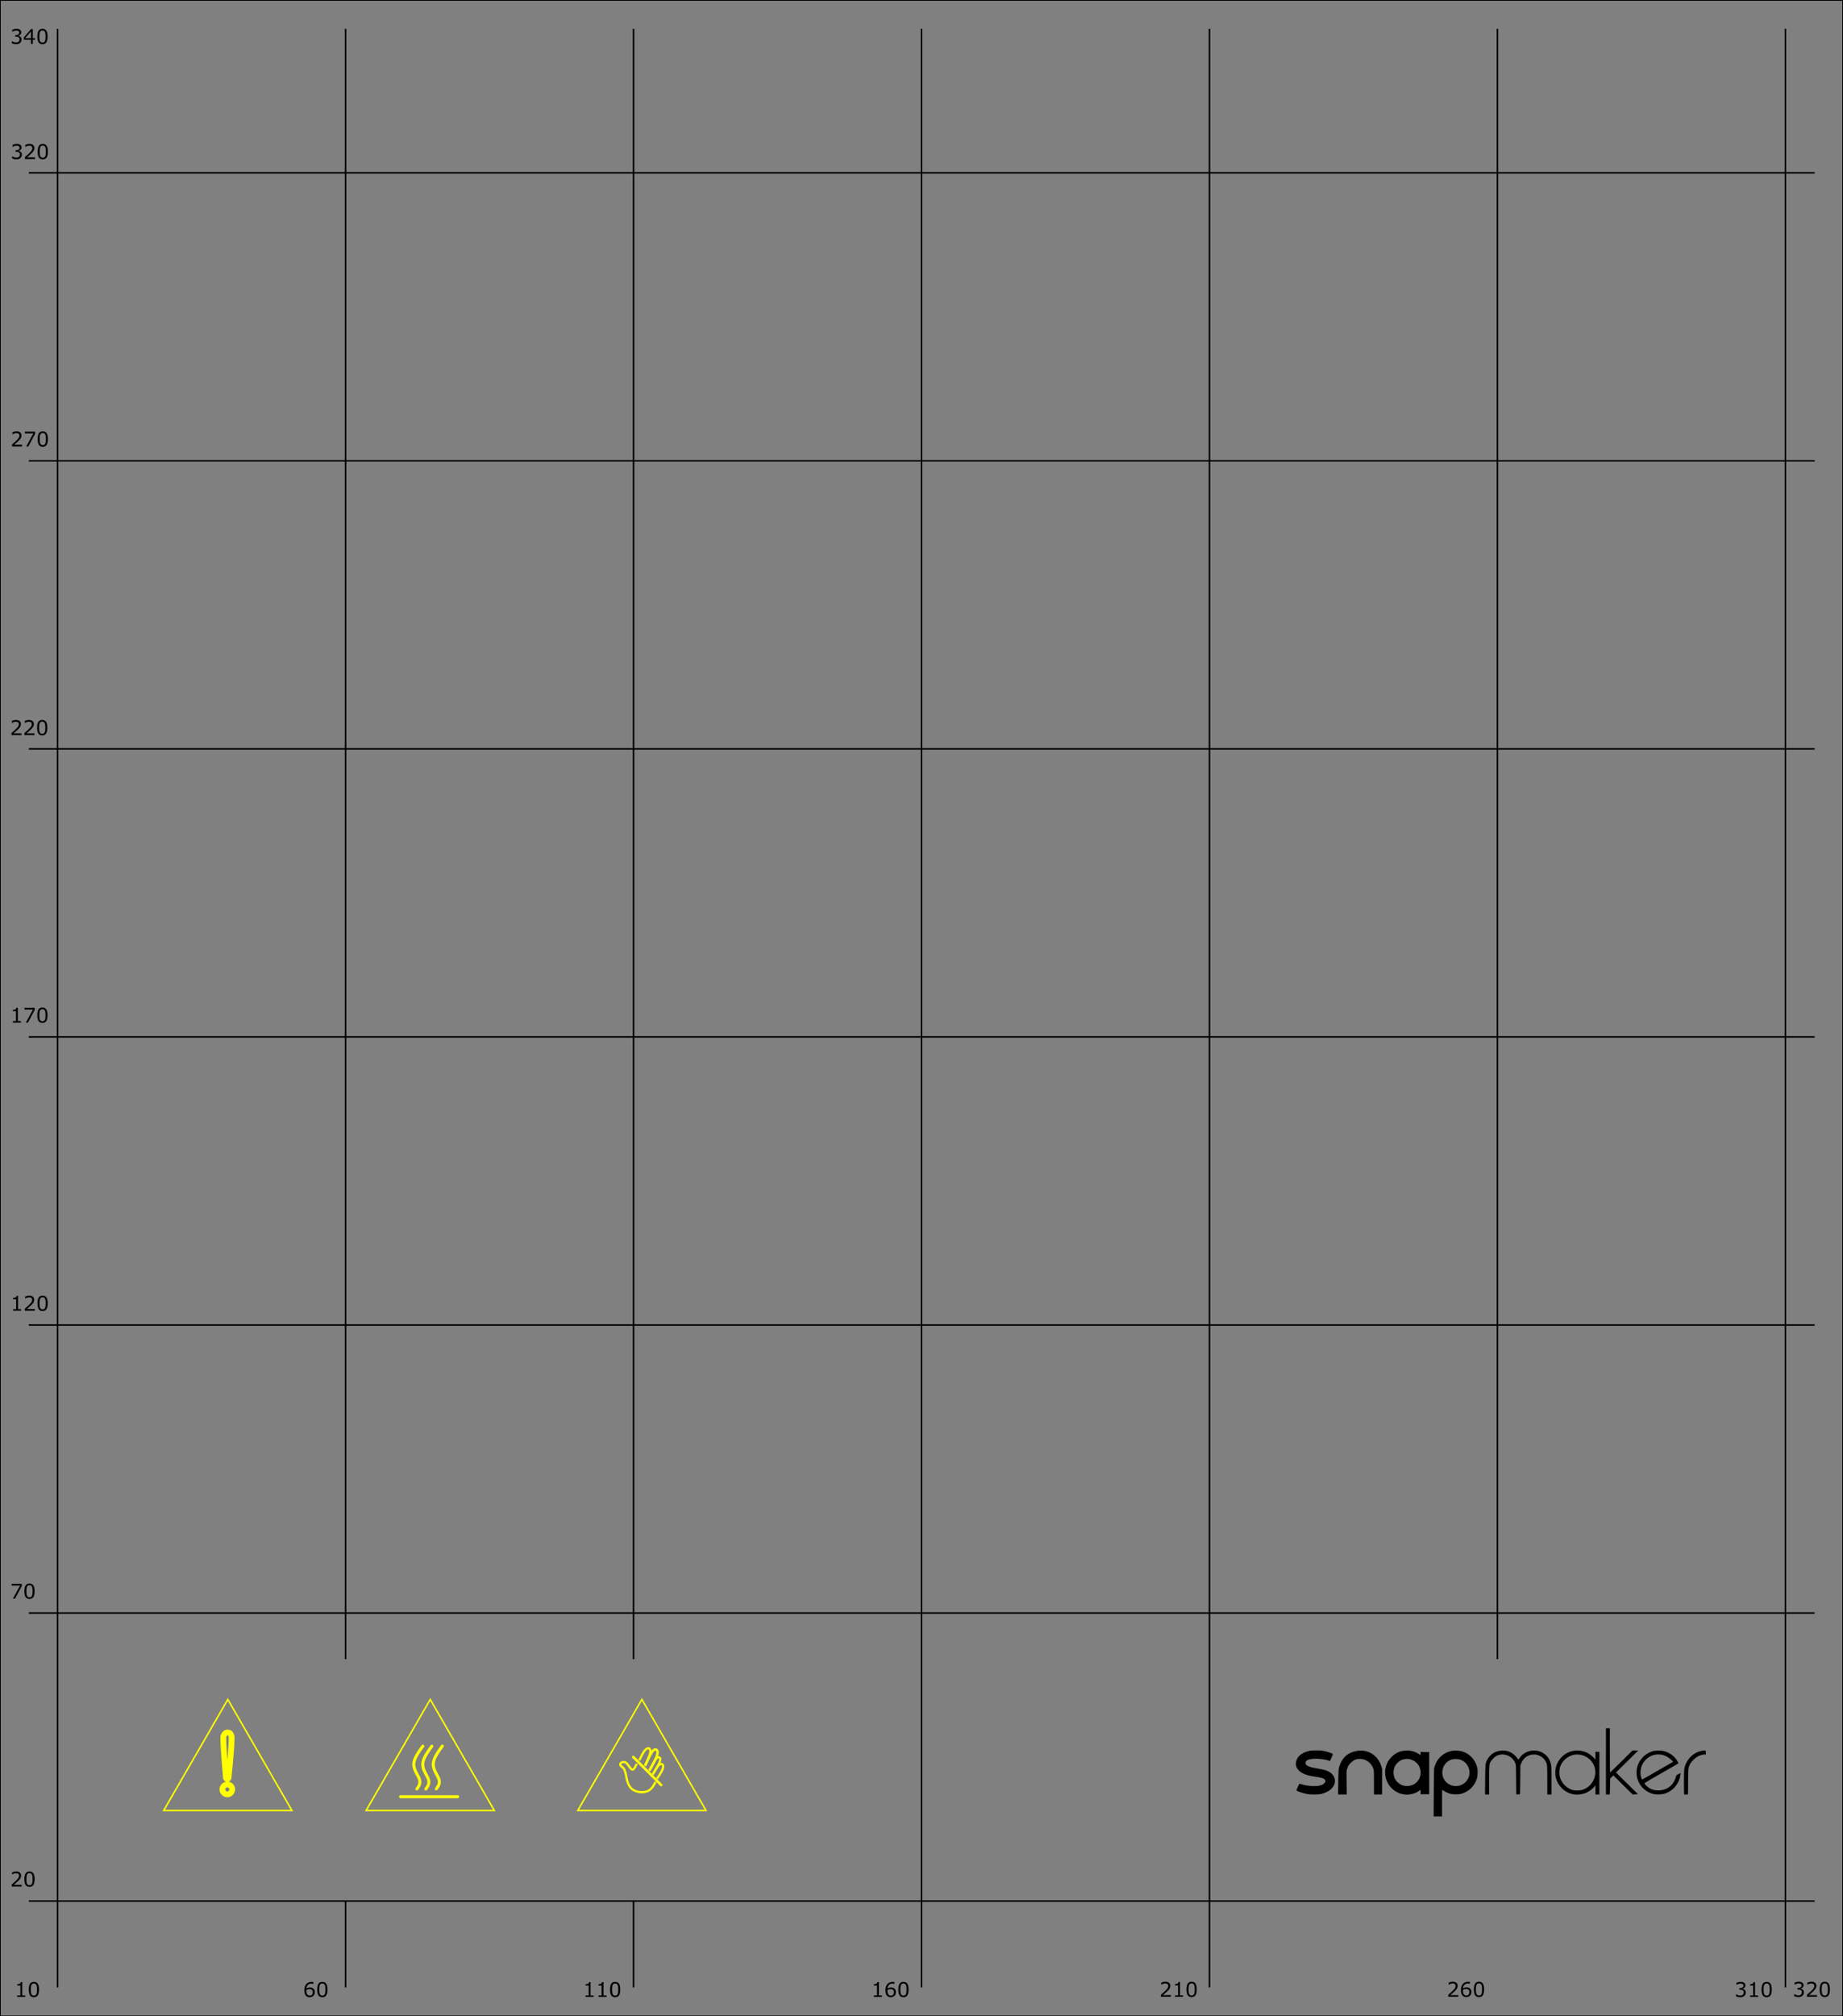 <?xml version="1.0" encoding="utf-8"?>
<svg viewBox="0 0 320 350" xmlns="http://www.w3.org/2000/svg">
  <rect x="0" y="0" width="320" height="350" fill="#808080" stroke="none"/>
  <g id="Page-1" stroke="none" stroke-width="1" fill="none" fill-rule="evenodd">
    <g id="A350_texture">
      <rect id="rect835" stroke="#000000" stroke-width="0.265" stroke-linecap="round" width="320" height="350"/>
      <g transform="matrix(0.969, 0, 0, 1, -1.781, -2)">
        <line x1="7" y1="32" x2="327" y2="32" id="path837" stroke="#000000" stroke-width="0.265"/>
        <line x1="7" y1="82" x2="327" y2="82" id="path837-0" stroke="#000000" stroke-width="0.265"/>
        <line x1="7" y1="132" x2="327" y2="132" id="path837-0-1" stroke="#000000" stroke-width="0.265"/>
        <line x1="7" y1="182" x2="327" y2="182" id="path837-0-1-9" stroke="#000000" stroke-width="0.265"/>
        <line x1="7" y1="232" x2="327" y2="232" id="path837-0-1-9-5" stroke="#000000" stroke-width="0.265"/>
        <line x1="7" y1="282" x2="327" y2="282" id="path837-0-1-9-5-9" stroke="#000000" stroke-width="0.265"/>
        <line x1="7" y1="332" x2="327" y2="332" id="line-1" stroke="#000000" stroke-width="0.265"/>
      </g>
      <g transform="matrix(1, 0, 0, 1, -7, -7)">
        <line x1="17" y1="12" x2="17" y2="352" id="path837-0-1-9-5-9-3-6" stroke="#000000" stroke-width="0.265"/>
        <path d="M 67 12 L 67 295 M 67 337.044 L 67 352" id="path837-0-1-9-5-9-3-6-4" stroke="#000000" stroke-width="0.265"/>
        <path d="M 117 12 L 117 295 M 117 337.012 L 117 352" id="path837-0-1-9-5-9-3-6-4-6" stroke="#000000" stroke-width="0.265"/>
        <line x1="167" y1="12" x2="167" y2="352" id="path837-0-1-9-5-9-3-6-4-6-8" stroke="#000000" stroke-width="0.265"/>
        <line x1="217" y1="12" x2="217" y2="352" id="path837-0-1-9-5-9-3-6-4-6-8-8" stroke="#000000" stroke-width="0.265"/>
        <line x1="267" y1="12" x2="267" y2="295" id="path837-0-1-9-5-9-3-6-4-6-8-8-1" stroke="#000000" stroke-width="0.265"/>
        <line x1="317" y1="12" x2="317" y2="352" id="path837-0-1-9-5-9-3-6-4-6-8-8-1-3" stroke="#000000" stroke-width="0.265"/>
      </g>
      <g id="text1063" transform="matrix(1, 0, 0, 1, 2.053, 5)" fill="#000000" fill-rule="nonzero">
        <path d="M1.5,1.383 C1.555,1.433 1.601,1.495 1.636,1.569 C1.672,1.644 1.69,1.74 1.69,1.859 C1.69,1.976 1.669,2.083 1.626,2.181 C1.584,2.278 1.524,2.363 1.447,2.436 C1.361,2.516 1.259,2.576 1.142,2.615 C1.026,2.653 0.899,2.672 0.76,2.672 C0.617,2.672 0.477,2.654 0.339,2.62 C0.202,2.587 0.088,2.55 0,2.51 L0,2.15 L0.026,2.15 C0.123,2.214 0.238,2.267 0.37,2.31 C0.502,2.352 0.63,2.374 0.753,2.374 C0.825,2.374 0.902,2.362 0.984,2.337 C1.065,2.313 1.131,2.278 1.182,2.231 C1.234,2.18 1.274,2.124 1.299,2.064 C1.325,2.003 1.338,1.926 1.338,1.833 C1.338,1.741 1.323,1.665 1.294,1.605 C1.265,1.545 1.225,1.497 1.173,1.462 C1.121,1.427 1.059,1.403 0.985,1.39 C0.912,1.376 0.833,1.369 0.748,1.369 L0.593,1.369 L0.593,1.083 L0.713,1.083 C0.888,1.083 1.027,1.047 1.13,0.975 C1.234,0.901 1.287,0.795 1.287,0.655 C1.287,0.593 1.274,0.539 1.247,0.493 C1.221,0.446 1.184,0.407 1.137,0.377 C1.087,0.347 1.035,0.327 0.978,0.315 C0.922,0.304 0.858,0.298 0.787,0.298 C0.678,0.298 0.562,0.318 0.439,0.357 C0.316,0.396 0.2,0.451 0.091,0.522 L0.074,0.522 L0.074,0.162 C0.156,0.122 0.264,0.085 0.4,0.052 C0.536,0.017 0.668,-1.77635684e-15 0.796,-1.77635684e-15 C0.921,-1.77635684e-15 1.031,0.011 1.127,0.034 C1.222,0.057 1.308,0.094 1.385,0.145 C1.468,0.2 1.53,0.266 1.573,0.345 C1.615,0.423 1.636,0.514 1.636,0.618 C1.636,0.761 1.586,0.885 1.485,0.992 C1.385,1.098 1.267,1.164 1.13,1.192 L1.13,1.216 C1.185,1.225 1.248,1.245 1.319,1.275 C1.391,1.303 1.451,1.34 1.5,1.383 L1.5,1.383 Z" id="path1525"/>
        <path d="M4.027,1.897 L3.647,1.897 L3.647,2.618 L3.316,2.618 L3.316,1.897 L2.088,1.897 L2.088,1.5 L3.33,0.053 L3.647,0.053 L3.647,1.621 L4.027,1.621 L4.027,1.897 Z M3.316,1.621 L3.316,0.463 L2.322,1.621 L3.316,1.621 Z" id="path1527"/>
        <path d="M6.208,1.335 C6.208,1.795 6.136,2.134 5.991,2.35 C5.847,2.564 5.624,2.672 5.321,2.672 C5.013,2.672 4.788,2.563 4.646,2.344 C4.504,2.126 4.434,1.791 4.434,1.338 C4.434,0.883 4.506,0.546 4.649,0.329 C4.793,0.111 5.017,0.002 5.321,0.002 C5.629,0.002 5.853,0.113 5.994,0.334 C6.137,0.555 6.208,0.888 6.208,1.335 L6.208,1.335 Z M5.755,2.117 C5.795,2.024 5.822,1.915 5.836,1.79 C5.851,1.663 5.858,1.512 5.858,1.335 C5.858,1.16 5.851,1.009 5.836,0.88 C5.822,0.752 5.795,0.643 5.753,0.553 C5.713,0.465 5.658,0.398 5.588,0.353 C5.519,0.308 5.43,0.286 5.321,0.286 C5.213,0.286 5.123,0.308 5.052,0.353 C4.982,0.398 4.926,0.466 4.885,0.556 C4.846,0.641 4.819,0.752 4.804,0.889 C4.79,1.025 4.784,1.175 4.784,1.338 C4.784,1.518 4.79,1.667 4.802,1.788 C4.815,1.909 4.842,2.017 4.883,2.112 C4.921,2.201 4.975,2.27 5.044,2.317 C5.114,2.364 5.206,2.387 5.321,2.387 C5.429,2.387 5.518,2.365 5.59,2.32 C5.661,2.275 5.716,2.208 5.755,2.117 L5.755,2.117 Z" id="path1529"/>
      </g>
      <g id="text1063-7" transform="matrix(1, 0, 0, 1, 2.108, 24.987)" fill="#000000" fill-rule="nonzero">
        <path d="M1.5,1.383 C1.555,1.433 1.601,1.495 1.636,1.569 C1.672,1.644 1.69,1.74 1.69,1.859 C1.69,1.976 1.669,2.083 1.626,2.181 C1.584,2.278 1.524,2.363 1.447,2.436 C1.361,2.516 1.259,2.576 1.142,2.615 C1.026,2.653 0.899,2.672 0.76,2.672 C0.617,2.672 0.477,2.654 0.339,2.62 C0.202,2.587 0.088,2.55 1.77635684e-15,2.51 L1.77635684e-15,2.15 L0.026,2.15 C0.123,2.214 0.238,2.267 0.37,2.31 C0.502,2.352 0.63,2.374 0.753,2.374 C0.825,2.374 0.902,2.362 0.984,2.337 C1.065,2.313 1.131,2.278 1.182,2.231 C1.234,2.18 1.274,2.124 1.299,2.064 C1.325,2.003 1.338,1.926 1.338,1.833 C1.338,1.741 1.323,1.665 1.294,1.605 C1.265,1.545 1.225,1.497 1.173,1.462 C1.121,1.427 1.059,1.403 0.985,1.39 C0.912,1.376 0.833,1.369 0.748,1.369 L0.593,1.369 L0.593,1.083 L0.713,1.083 C0.888,1.083 1.027,1.047 1.13,0.975 C1.234,0.901 1.287,0.795 1.287,0.655 C1.287,0.593 1.274,0.539 1.247,0.493 C1.221,0.446 1.184,0.407 1.137,0.377 C1.088,0.347 1.035,0.327 0.978,0.315 C0.922,0.304 0.858,0.298 0.787,0.298 C0.678,0.298 0.562,0.318 0.439,0.357 C0.316,0.396 0.2,0.451 0.091,0.522 L0.074,0.522 L0.074,0.162 C0.156,0.122 0.264,0.085 0.4,0.052 C0.536,0.017 0.668,0 0.796,0 C0.921,0 1.031,0.011 1.127,0.034 C1.222,0.057 1.308,0.094 1.385,0.145 C1.468,0.2 1.53,0.266 1.573,0.345 C1.615,0.423 1.636,0.514 1.636,0.618 C1.636,0.761 1.586,0.885 1.485,0.992 C1.385,1.098 1.267,1.164 1.13,1.192 L1.13,1.216 C1.185,1.225 1.248,1.245 1.319,1.275 C1.391,1.303 1.451,1.34 1.5,1.383 L1.5,1.383 Z" id="path1532"/>
        <path d="M3.969,2.618 L2.232,2.618 L2.232,2.258 C2.353,2.155 2.474,2.052 2.594,1.948 C2.716,1.845 2.829,1.742 2.933,1.64 C3.154,1.426 3.305,1.257 3.387,1.132 C3.468,1.005 3.509,0.869 3.509,0.723 C3.509,0.59 3.465,0.486 3.376,0.412 C3.289,0.336 3.167,0.298 3.009,0.298 C2.905,0.298 2.792,0.316 2.67,0.353 C2.548,0.39 2.429,0.446 2.313,0.522 L2.296,0.522 L2.296,0.16 C2.378,0.12 2.486,0.083 2.622,0.05 C2.758,0.017 2.89,8.00000001e-06 3.018,8.00000001e-06 C3.281,8.00000001e-06 3.487,0.064 3.636,0.191 C3.786,0.318 3.86,0.489 3.86,0.706 C3.86,0.804 3.848,0.895 3.822,0.98 C3.798,1.064 3.762,1.144 3.714,1.22 C3.669,1.291 3.616,1.361 3.555,1.43 C3.496,1.499 3.423,1.575 3.337,1.659 C3.214,1.779 3.087,1.897 2.956,2.01 C2.825,2.123 2.703,2.227 2.589,2.324 L3.969,2.324 L3.969,2.618 Z" id="path1534"/>
        <path d="M6.208,1.335 C6.208,1.795 6.136,2.134 5.991,2.35 C5.847,2.564 5.624,2.672 5.321,2.672 C5.013,2.672 4.788,2.563 4.646,2.344 C4.504,2.126 4.434,1.791 4.434,1.338 C4.434,0.883 4.506,0.546 4.649,0.329 C4.793,0.111 5.017,0.002 5.321,0.002 C5.629,0.002 5.853,0.113 5.994,0.334 C6.137,0.555 6.208,0.888 6.208,1.335 L6.208,1.335 Z M5.755,2.117 C5.795,2.024 5.822,1.915 5.836,1.79 C5.851,1.663 5.858,1.512 5.858,1.335 C5.858,1.16 5.851,1.009 5.836,0.88 C5.822,0.752 5.795,0.643 5.753,0.553 C5.713,0.465 5.658,0.398 5.588,0.353 C5.519,0.308 5.43,0.286 5.321,0.286 C5.213,0.286 5.123,0.308 5.052,0.353 C4.982,0.398 4.926,0.466 4.885,0.556 C4.846,0.641 4.819,0.752 4.804,0.889 C4.79,1.025 4.784,1.175 4.784,1.338 C4.784,1.518 4.79,1.667 4.802,1.788 C4.815,1.909 4.842,2.017 4.883,2.112 C4.921,2.201 4.975,2.27 5.044,2.317 C5.114,2.364 5.206,2.387 5.321,2.387 C5.429,2.387 5.518,2.365 5.59,2.32 C5.661,2.275 5.716,2.208 5.755,2.117 L5.755,2.117 Z" id="path1536"/>
      </g>
      <g id="text1063-5" transform="matrix(1, 0, 0, 1, 2.098, 74.879)" fill="#000000" fill-rule="nonzero">
        <path d="M1.736,2.618 L0,2.618 L0,2.258 C0.121,2.155 0.241,2.052 0.362,1.948 C0.483,1.845 0.597,1.742 0.701,1.64 C0.922,1.426 1.073,1.257 1.154,1.132 C1.236,1.005 1.276,0.869 1.276,0.723 C1.276,0.59 1.232,0.486 1.144,0.412 C1.056,0.336 0.934,0.298 0.777,0.298 C0.672,0.298 0.559,0.316 0.438,0.353 C0.316,0.39 0.197,0.446 0.081,0.522 L0.064,0.522 L0.064,0.16 C0.145,0.12 0.254,0.083 0.389,0.05 C0.526,0.017 0.658,0 0.785,0 C1.048,0 1.255,0.064 1.404,0.191 C1.553,0.318 1.628,0.489 1.628,0.706 C1.628,0.804 1.615,0.895 1.59,0.98 C1.566,1.064 1.53,1.144 1.481,1.22 C1.437,1.291 1.384,1.361 1.323,1.43 C1.263,1.499 1.19,1.575 1.104,1.659 C0.981,1.779 0.854,1.897 0.723,2.01 C0.593,2.123 0.47,2.227 0.357,2.324 L1.736,2.324 L1.736,2.618 Z" id="path1539"/>
        <polygon id="path1541" points="3.986 0.438 2.825 2.618 2.456 2.618 3.691 0.355 2.231 0.355 2.231 0.053 3.986 0.053"/>
        <path d="M6.218,1.335 C6.218,1.795 6.146,2.134 6.001,2.35 C5.858,2.564 5.634,2.672 5.331,2.672 C5.024,2.672 4.798,2.563 4.656,2.344 C4.515,2.126 4.444,1.791 4.444,1.338 C4.444,0.883 4.516,0.546 4.659,0.329 C4.803,0.111 5.027,0.002 5.331,0.002 C5.639,0.002 5.864,0.113 6.005,0.334 C6.147,0.555 6.218,0.888 6.218,1.335 L6.218,1.335 Z M5.765,2.117 C5.806,2.024 5.833,1.915 5.846,1.79 C5.861,1.663 5.869,1.512 5.869,1.335 C5.869,1.16 5.861,1.009 5.846,0.88 C5.833,0.752 5.805,0.643 5.764,0.553 C5.723,0.465 5.668,0.398 5.598,0.353 C5.529,0.308 5.44,0.286 5.331,0.286 C5.223,0.286 5.134,0.308 5.063,0.353 C4.993,0.398 4.937,0.466 4.895,0.556 C4.856,0.641 4.829,0.752 4.815,0.889 C4.801,1.025 4.794,1.175 4.794,1.338 C4.794,1.518 4.8,1.667 4.813,1.788 C4.825,1.909 4.852,2.017 4.894,2.112 C4.932,2.201 4.985,2.27 5.054,2.317 C5.124,2.364 5.216,2.387 5.331,2.387 C5.439,2.387 5.529,2.365 5.6,2.32 C5.671,2.275 5.726,2.208 5.765,2.117 L5.765,2.117 Z" id="path1543"/>
      </g>
      <g id="text1063-5-0" transform="matrix(1, 0, 0, 1, 2, 124.979)" fill="#000000" fill-rule="nonzero">
        <path d="M1.736,2.618 L1.77635684e-15,2.618 L1.77635684e-15,2.258 C0.121,2.155 0.241,2.052 0.362,1.948 C0.483,1.845 0.597,1.742 0.701,1.64 C0.922,1.426 1.073,1.257 1.154,1.132 C1.236,1.005 1.276,0.869 1.276,0.724 C1.276,0.59 1.232,0.486 1.144,0.412 C1.056,0.336 0.934,0.298 0.777,0.298 C0.672,0.298 0.559,0.316 0.438,0.353 C0.316,0.39 0.197,0.446 0.081,0.522 L0.064,0.522 L0.064,0.16 C0.145,0.12 0.254,0.083 0.389,0.05 C0.526,0.017 0.658,0 0.785,0 C1.048,0 1.255,0.064 1.404,0.191 C1.553,0.318 1.628,0.489 1.628,0.706 C1.628,0.804 1.615,0.895 1.59,0.98 C1.566,1.064 1.53,1.144 1.481,1.22 C1.437,1.291 1.384,1.361 1.323,1.43 C1.263,1.499 1.19,1.575 1.104,1.659 C0.981,1.779 0.854,1.897 0.723,2.01 C0.593,2.123 0.47,2.227 0.357,2.324 L1.736,2.324 L1.736,2.618 Z" id="path1546"/>
        <path d="M3.979,2.618 L2.243,2.618 L2.243,2.258 C2.363,2.155 2.484,2.052 2.604,1.948 C2.726,1.845 2.839,1.742 2.944,1.64 C3.164,1.426 3.315,1.257 3.397,1.132 C3.478,1.005 3.519,0.869 3.519,0.724 C3.519,0.59 3.475,0.486 3.387,0.412 C3.299,0.336 3.177,0.298 3.02,0.298 C2.915,0.298 2.802,0.316 2.68,0.353 C2.559,0.39 2.44,0.446 2.324,0.522 L2.306,0.522 L2.306,0.16 C2.388,0.12 2.497,0.083 2.632,0.05 C2.769,0.017 2.901,0 3.028,0 C3.291,0 3.497,0.064 3.647,0.191 C3.796,0.318 3.871,0.489 3.871,0.706 C3.871,0.804 3.858,0.895 3.833,0.98 C3.809,1.064 3.772,1.144 3.724,1.22 C3.679,1.291 3.627,1.361 3.566,1.43 C3.506,1.499 3.433,1.575 3.347,1.659 C3.224,1.779 3.097,1.897 2.966,2.01 C2.835,2.123 2.713,2.227 2.599,2.324 L3.979,2.324 L3.979,2.618 Z" id="path1548"/>
        <path d="M6.218,1.335 C6.218,1.796 6.146,2.134 6.001,2.35 C5.858,2.564 5.634,2.672 5.331,2.672 C5.024,2.672 4.798,2.563 4.656,2.344 C4.515,2.126 4.444,1.791 4.444,1.338 C4.444,0.883 4.516,0.546 4.659,0.329 C4.803,0.111 5.027,0.002 5.331,0.002 C5.639,0.002 5.864,0.113 6.005,0.334 C6.147,0.555 6.218,0.888 6.218,1.335 L6.218,1.335 Z M5.765,2.117 C5.806,2.024 5.833,1.915 5.846,1.79 C5.861,1.663 5.869,1.512 5.869,1.335 C5.869,1.16 5.861,1.009 5.846,0.88 C5.833,0.752 5.805,0.643 5.764,0.553 C5.723,0.465 5.668,0.398 5.598,0.353 C5.529,0.308 5.44,0.286 5.331,0.286 C5.223,0.286 5.134,0.308 5.063,0.353 C4.993,0.398 4.937,0.466 4.895,0.556 C4.856,0.641 4.829,0.752 4.815,0.889 C4.801,1.026 4.794,1.175 4.794,1.338 C4.794,1.518 4.8,1.667 4.813,1.788 C4.825,1.909 4.852,2.017 4.894,2.112 C4.932,2.201 4.985,2.27 5.054,2.317 C5.124,2.364 5.216,2.387 5.331,2.387 C5.439,2.387 5.529,2.365 5.6,2.32 C5.671,2.275 5.726,2.208 5.765,2.117 L5.765,2.117 Z" id="path1550"/>
      </g>
      <g id="text1063-5-0-5" transform="matrix(1, 0, 0, 1, 2.235, 174.893)" fill="#000000" fill-rule="nonzero">
        <path d="M1.388,2.617 L0,2.617 L0,2.355 L0.534,2.355 L0.534,0.636 L0,0.636 L0,0.401 C0.072,0.401 0.15,0.396 0.233,0.384 C0.315,0.372 0.378,0.354 0.42,0.331 C0.473,0.302 0.514,0.266 0.544,0.222 C0.575,0.177 0.593,0.118 0.598,0.043 L0.865,0.043 L0.865,2.355 L1.388,2.355 L1.388,2.617 Z" id="path1553"/>
        <polygon id="path1555" points="3.784 0.436 2.623 2.617 2.255 2.617 3.49 0.353 2.029 0.353 2.029 0.052 3.784 0.052"/>
        <path d="M6.017,1.333 C6.017,1.794 5.944,2.132 5.8,2.348 C5.656,2.563 5.433,2.67 5.13,2.67 C4.822,2.67 4.597,2.561 4.454,2.343 C4.313,2.124 4.243,1.789 4.243,1.337 C4.243,0.881 4.314,0.544 4.458,0.327 C4.601,0.109 4.825,0 5.13,0 C5.437,0 5.662,0.111 5.803,0.332 C5.946,0.553 6.017,0.887 6.017,1.333 L6.017,1.333 Z M5.564,2.115 C5.604,2.022 5.631,1.913 5.645,1.788 C5.66,1.662 5.667,1.51 5.667,1.333 C5.667,1.159 5.66,1.007 5.645,0.878 C5.631,0.75 5.603,0.641 5.562,0.551 C5.522,0.463 5.467,0.396 5.397,0.351 C5.328,0.307 5.239,0.284 5.13,0.284 C5.022,0.284 4.932,0.307 4.861,0.351 C4.791,0.396 4.735,0.464 4.694,0.555 C4.655,0.64 4.628,0.75 4.613,0.887 C4.599,1.024 4.592,1.174 4.592,1.337 C4.592,1.516 4.599,1.666 4.611,1.786 C4.624,1.907 4.651,2.015 4.692,2.11 C4.73,2.2 4.784,2.268 4.852,2.315 C4.922,2.362 5.015,2.386 5.13,2.386 C5.238,2.386 5.327,2.363 5.398,2.318 C5.47,2.274 5.525,2.206 5.564,2.115 L5.564,2.115 Z" id="path1557"/>
      </g>
      <g id="text1063-5-0-1" transform="matrix(1, 0, 0, 1, 2.268, 224.904)" fill="#000000" fill-rule="nonzero">
        <path d="M1.388,2.618 L1.77635684e-15,2.618 L1.77635684e-15,2.357 L0.534,2.357 L0.534,0.637 L1.77635684e-15,0.637 L1.77635684e-15,0.403 C0.072,0.403 0.15,0.397 0.233,0.386 C0.315,0.373 0.378,0.356 0.42,0.333 C0.473,0.304 0.514,0.268 0.544,0.224 C0.575,0.179 0.593,0.12 0.598,0.045 L0.865,0.045 L0.865,2.357 L1.388,2.357 L1.388,2.618 Z" id="path1560"/>
        <path d="M3.778,2.618 L2.041,2.618 L2.041,2.258 C2.162,2.155 2.282,2.052 2.403,1.948 C2.525,1.845 2.638,1.742 2.742,1.64 C2.963,1.426 3.114,1.257 3.195,1.132 C3.277,1.005 3.318,0.869 3.318,0.724 C3.318,0.59 3.273,0.486 3.185,0.412 C3.098,0.336 2.975,0.298 2.818,0.298 C2.714,0.298 2.6,0.316 2.479,0.353 C2.357,0.39 2.238,0.446 2.122,0.522 L2.105,0.522 L2.105,0.16 C2.186,0.12 2.295,0.083 2.431,0.05 C2.567,0.017 2.699,0 2.827,0 C3.09,0 3.296,0.064 3.445,0.191 C3.594,0.318 3.669,0.489 3.669,0.706 C3.669,0.804 3.656,0.895 3.631,0.98 C3.607,1.064 3.571,1.144 3.523,1.22 C3.478,1.291 3.425,1.361 3.364,1.43 C3.304,1.499 3.231,1.575 3.145,1.659 C3.022,1.779 2.896,1.897 2.765,2.01 C2.634,2.123 2.511,2.227 2.398,2.324 L3.778,2.324 L3.778,2.618 Z" id="path1562"/>
        <path d="M6.017,1.335 C6.017,1.796 5.944,2.134 5.8,2.35 C5.656,2.564 5.433,2.672 5.13,2.672 C4.822,2.672 4.597,2.563 4.454,2.344 C4.313,2.126 4.243,1.791 4.243,1.338 C4.243,0.883 4.314,0.546 4.458,0.329 C4.601,0.111 4.825,0.002 5.13,0.002 C5.437,0.002 5.662,0.113 5.803,0.334 C5.946,0.555 6.017,0.888 6.017,1.335 Z M5.564,2.117 C5.604,2.024 5.631,1.915 5.645,1.79 C5.66,1.663 5.667,1.512 5.667,1.335 C5.667,1.16 5.66,1.009 5.645,0.88 C5.631,0.752 5.603,0.643 5.562,0.553 C5.522,0.465 5.467,0.398 5.397,0.353 C5.328,0.308 5.239,0.286 5.13,0.286 C5.022,0.286 4.932,0.308 4.861,0.353 C4.791,0.398 4.735,0.466 4.694,0.556 C4.655,0.641 4.628,0.752 4.613,0.889 C4.599,1.026 4.592,1.175 4.592,1.338 C4.592,1.518 4.599,1.667 4.611,1.788 C4.624,1.909 4.651,2.017 4.692,2.112 C4.73,2.201 4.784,2.27 4.852,2.317 C4.922,2.364 5.015,2.388 5.13,2.388 C5.238,2.388 5.327,2.365 5.398,2.32 C5.47,2.276 5.525,2.208 5.564,2.117 L5.564,2.117 Z" id="path1564"/>
      </g>
      <g id="text1063-5-0-1-8" transform="matrix(1, 0, 0, 1, 2.021, 274.885)" fill="#000000" fill-rule="nonzero">
        <polygon id="path1567" points="1.755 0.436 0.594 2.617 0.226 2.617 1.461 0.353 0 0.353 0 0.052 1.755 0.052"/>
        <path d="M3.988,1.333 C3.988,1.794 3.915,2.132 3.771,2.348 C3.627,2.563 3.404,2.67 3.101,2.67 C2.793,2.67 2.568,2.561 2.425,2.343 C2.284,2.124 2.213,1.789 2.213,1.337 C2.213,0.881 2.285,0.544 2.429,0.327 C2.572,0.109 2.796,5.68434189e-14 3.101,5.68434189e-14 C3.408,5.68434189e-14 3.633,0.111 3.774,0.332 C3.916,0.553 3.988,0.887 3.988,1.333 L3.988,1.333 Z M3.535,2.115 C3.575,2.022 3.602,1.913 3.616,1.788 C3.631,1.662 3.638,1.51 3.638,1.333 C3.638,1.159 3.631,1.007 3.616,0.878 C3.602,0.75 3.574,0.641 3.533,0.551 C3.493,0.463 3.438,0.396 3.368,0.351 C3.299,0.307 3.21,0.284 3.101,0.284 C2.993,0.284 2.903,0.307 2.832,0.351 C2.762,0.396 2.706,0.464 2.665,0.555 C2.626,0.64 2.599,0.75 2.584,0.887 C2.57,1.024 2.563,1.174 2.563,1.337 C2.563,1.516 2.569,1.666 2.582,1.786 C2.595,1.907 2.622,2.015 2.663,2.11 C2.701,2.2 2.754,2.268 2.823,2.315 C2.893,2.362 2.986,2.386 3.101,2.386 C3.209,2.386 3.298,2.363 3.369,2.318 C3.44,2.274 3.496,2.206 3.535,2.115 L3.535,2.115 Z" id="path1569"/>
      </g>
      <g id="text1063-5-0-1-1" transform="matrix(1, 0, 0, 1, 2.033, 324.863)" fill="#000000" fill-rule="nonzero">
        <path d="M1.736,2.618 L0,2.618 L0,2.258 C0.121,2.155 0.241,2.052 0.362,1.948 C0.483,1.845 0.597,1.742 0.701,1.64 C0.922,1.426 1.073,1.257 1.154,1.132 C1.236,1.005 1.276,0.869 1.276,0.724 C1.276,0.59 1.232,0.486 1.144,0.412 C1.056,0.336 0.934,0.298 0.777,0.298 C0.672,0.298 0.559,0.316 0.438,0.353 C0.316,0.39 0.197,0.446 0.081,0.522 L0.064,0.522 L0.064,0.16 C0.145,0.12 0.254,0.083 0.389,0.05 C0.526,0.017 0.658,0 0.785,0 C1.048,0 1.255,0.064 1.404,0.191 C1.553,0.318 1.628,0.489 1.628,0.706 C1.628,0.804 1.615,0.895 1.59,0.98 C1.566,1.064 1.53,1.144 1.481,1.22 C1.437,1.291 1.384,1.361 1.323,1.43 C1.263,1.499 1.19,1.575 1.104,1.659 C0.981,1.779 0.854,1.897 0.723,2.01 C0.593,2.123 0.47,2.227 0.357,2.324 L1.736,2.324 L1.736,2.618 Z" id="path1572"/>
        <path d="M3.976,1.335 C3.976,1.796 3.903,2.134 3.759,2.35 C3.615,2.564 3.392,2.672 3.089,2.672 C2.781,2.672 2.556,2.563 2.413,2.344 C2.272,2.126 2.201,1.791 2.201,1.338 C2.201,0.883 2.273,0.546 2.417,0.329 C2.56,0.111 2.784,0.002 3.089,0.002 C3.396,0.002 3.621,0.113 3.762,0.334 C3.904,0.555 3.976,0.888 3.976,1.335 L3.976,1.335 Z M3.523,2.117 C3.563,2.024 3.59,1.915 3.604,1.79 C3.618,1.663 3.626,1.512 3.626,1.335 C3.626,1.16 3.618,1.009 3.604,0.88 C3.59,0.752 3.562,0.643 3.521,0.553 C3.481,0.465 3.426,0.398 3.356,0.353 C3.287,0.308 3.198,0.286 3.089,0.286 C2.981,0.286 2.891,0.308 2.82,0.353 C2.75,0.398 2.694,0.466 2.653,0.556 C2.614,0.641 2.587,0.752 2.572,0.889 C2.558,1.026 2.551,1.175 2.551,1.338 C2.551,1.518 2.557,1.667 2.57,1.788 C2.583,1.909 2.61,2.017 2.651,2.112 C2.689,2.201 2.742,2.27 2.811,2.317 C2.881,2.364 2.974,2.387 3.089,2.387 C3.196,2.387 3.286,2.365 3.357,2.32 C3.428,2.275 3.484,2.208 3.523,2.117 L3.523,2.117 Z" id="path1574"/>
      </g>
      <g id="text1063-5-0-1-0" transform="matrix(1, 0, 0, 1, 3, 344.024)" fill="#000000" fill-rule="nonzero">
        <path d="M1.388,2.617 L3.55271368e-15,2.617 L3.55271368e-15,2.355 L0.534,2.355 L0.534,0.636 L3.55271368e-15,0.636 L3.55271368e-15,0.401 C0.072,0.401 0.15,0.396 0.233,0.384 C0.315,0.371 0.378,0.354 0.42,0.331 C0.473,0.302 0.514,0.266 0.544,0.222 C0.575,0.177 0.593,0.118 0.598,0.043 L0.865,0.043 L0.865,2.355 L1.388,2.355 L1.388,2.617 Z" id="path1588"/>
        <path d="M3.774,1.333 C3.774,1.794 3.702,2.132 3.557,2.348 C3.414,2.563 3.19,2.67 2.887,2.67 C2.579,2.67 2.354,2.561 2.212,2.343 C2.07,2.124 2,1.789 2,1.337 C2,0.881 2.072,0.544 2.215,0.327 C2.359,0.109 2.583,0 2.887,0 C3.195,0 3.419,0.111 3.56,0.332 C3.703,0.553 3.774,0.887 3.774,1.333 L3.774,1.333 Z M3.321,2.115 C3.361,2.022 3.388,1.913 3.402,1.788 C3.417,1.662 3.424,1.51 3.424,1.333 C3.424,1.159 3.417,1.007 3.402,0.878 C3.388,0.75 3.361,0.641 3.319,0.551 C3.279,0.463 3.224,0.396 3.154,0.351 C3.085,0.307 2.996,0.284 2.887,0.284 C2.779,0.284 2.689,0.307 2.618,0.351 C2.548,0.396 2.493,0.464 2.451,0.555 C2.412,0.64 2.385,0.75 2.37,0.887 C2.356,1.024 2.35,1.174 2.35,1.337 C2.35,1.516 2.356,1.666 2.369,1.786 C2.381,1.907 2.408,2.015 2.449,2.11 C2.487,2.2 2.541,2.268 2.61,2.315 C2.68,2.362 2.772,2.386 2.887,2.386 C2.995,2.386 3.085,2.363 3.156,2.318 C3.227,2.274 3.282,2.206 3.321,2.115 L3.321,2.115 Z" id="path1590"/>
      </g>
      <g id="text1063-5-0-1-3" transform="matrix(1, 0, 0, 1, 52.843, 344.025)" fill="#000000" fill-rule="nonzero">
        <path d="M1.816,1.785 C1.816,2.045 1.729,2.258 1.557,2.424 C1.386,2.588 1.176,2.67 0.927,2.67 C0.8,2.67 0.686,2.65 0.582,2.611 C0.479,2.572 0.388,2.514 0.308,2.437 C0.21,2.342 0.133,2.216 0.079,2.058 C0.026,1.901 0,1.712 0,1.49 C0,1.263 0.024,1.061 0.072,0.885 C0.122,0.71 0.2,0.553 0.307,0.417 C0.408,0.287 0.538,0.186 0.698,0.114 C0.857,0.04 1.043,0.003 1.256,0.003 C1.323,0.003 1.38,0.006 1.426,0.012 C1.472,0.018 1.519,0.029 1.566,0.043 L1.566,0.372 L1.549,0.372 C1.516,0.355 1.468,0.339 1.402,0.324 C1.338,0.308 1.272,0.3 1.204,0.3 C0.957,0.3 0.76,0.378 0.613,0.533 C0.466,0.687 0.381,0.895 0.357,1.158 C0.453,1.099 0.548,1.055 0.641,1.025 C0.735,0.994 0.843,0.979 0.966,0.979 C1.075,0.979 1.171,0.989 1.254,1.01 C1.338,1.029 1.423,1.07 1.511,1.13 C1.612,1.2 1.688,1.289 1.738,1.396 C1.79,1.502 1.816,1.632 1.816,1.785 L1.816,1.785 Z M1.466,1.798 C1.466,1.692 1.45,1.603 1.418,1.533 C1.387,1.463 1.335,1.402 1.263,1.35 C1.21,1.314 1.151,1.29 1.087,1.278 C1.023,1.267 0.955,1.261 0.885,1.261 C0.788,1.261 0.697,1.272 0.613,1.295 C0.529,1.318 0.443,1.354 0.355,1.402 C0.353,1.427 0.351,1.452 0.35,1.476 C0.349,1.499 0.348,1.529 0.348,1.564 C0.348,1.746 0.366,1.889 0.403,1.995 C0.441,2.099 0.493,2.182 0.558,2.243 C0.611,2.293 0.668,2.331 0.729,2.355 C0.791,2.378 0.858,2.389 0.93,2.389 C1.097,2.389 1.228,2.339 1.323,2.238 C1.418,2.136 1.466,1.989 1.466,1.798 L1.466,1.798 Z" id="path1593"/>
        <path d="M4.017,1.333 C4.017,1.794 3.945,2.132 3.8,2.348 C3.656,2.563 3.433,2.67 3.13,2.67 C2.822,2.67 2.597,2.561 2.455,2.343 C2.313,2.124 2.243,1.789 2.243,1.337 C2.243,0.881 2.315,0.544 2.458,0.327 C2.602,0.109 2.826,0 3.13,0 C3.438,0 3.662,0.111 3.803,0.332 C3.946,0.553 4.017,0.887 4.017,1.333 L4.017,1.333 Z M3.564,2.115 C3.604,2.022 3.631,1.913 3.645,1.788 C3.66,1.662 3.667,1.51 3.667,1.333 C3.667,1.159 3.66,1.007 3.645,0.878 C3.631,0.75 3.604,0.641 3.562,0.551 C3.522,0.463 3.467,0.396 3.397,0.351 C3.328,0.307 3.239,0.284 3.13,0.284 C3.022,0.284 2.932,0.307 2.861,0.351 C2.791,0.396 2.735,0.464 2.694,0.555 C2.655,0.64 2.628,0.75 2.613,0.887 C2.599,1.024 2.592,1.174 2.592,1.337 C2.592,1.516 2.599,1.666 2.611,1.786 C2.624,1.907 2.651,2.015 2.692,2.11 C2.73,2.2 2.784,2.268 2.853,2.315 C2.923,2.362 3.015,2.386 3.13,2.386 C3.238,2.386 3.327,2.363 3.399,2.318 C3.47,2.274 3.525,2.206 3.564,2.115 L3.564,2.115 Z" id="path1595"/>
      </g>
      <g id="text1063-5-0-1-08" transform="matrix(1, 0, 0, 1, 101.68, 344.025)" fill="#000000" fill-rule="nonzero">
        <path d="M1.388,2.617 L0,2.617 L0,2.355 L0.534,2.355 L0.534,0.636 L0,0.636 L0,0.401 C0.072,0.401 0.15,0.396 0.233,0.384 C0.315,0.371 0.378,0.354 0.42,0.331 C0.473,0.302 0.514,0.266 0.544,0.222 C0.575,0.177 0.593,0.118 0.598,0.043 L0.865,0.043 L0.865,2.355 L1.388,2.355 L1.388,2.617 Z" id="path1598"/>
        <path d="M3.631,2.617 L2.243,2.617 L2.243,2.355 L2.777,2.355 L2.777,0.636 L2.243,0.636 L2.243,0.401 C2.315,0.401 2.393,0.396 2.475,0.384 C2.558,0.371 2.621,0.354 2.663,0.331 C2.716,0.302 2.757,0.266 2.787,0.222 C2.818,0.177 2.836,0.118 2.84,0.043 L3.107,0.043 L3.107,2.355 L3.631,2.355 L3.631,2.617 Z" id="path1600"/>
        <path d="M6.017,1.333 C6.017,1.794 5.944,2.132 5.8,2.348 C5.656,2.563 5.433,2.67 5.13,2.67 C4.822,2.67 4.597,2.561 4.454,2.343 C4.313,2.124 4.243,1.789 4.243,1.337 C4.243,0.881 4.314,0.544 4.458,0.327 C4.601,0.109 4.825,5.68434189e-14 5.13,5.68434189e-14 C5.437,5.68434189e-14 5.662,0.111 5.803,0.332 C5.946,0.553 6.017,0.887 6.017,1.333 L6.017,1.333 Z M5.564,2.115 C5.604,2.022 5.631,1.913 5.645,1.788 C5.66,1.662 5.667,1.51 5.667,1.333 C5.667,1.159 5.66,1.007 5.645,0.878 C5.631,0.75 5.603,0.641 5.562,0.551 C5.522,0.463 5.467,0.396 5.397,0.351 C5.328,0.307 5.239,0.284 5.13,0.284 C5.022,0.284 4.932,0.307 4.861,0.351 C4.791,0.396 4.735,0.464 4.694,0.555 C4.655,0.64 4.628,0.75 4.613,0.887 C4.599,1.024 4.592,1.174 4.592,1.337 C4.592,1.516 4.599,1.666 4.611,1.786 C4.624,1.907 4.651,2.015 4.692,2.11 C4.73,2.2 4.783,2.268 4.852,2.315 C4.922,2.362 5.015,2.386 5.13,2.386 C5.238,2.386 5.327,2.363 5.398,2.318 C5.47,2.274 5.525,2.206 5.564,2.115 L5.564,2.115 Z" id="path1602"/>
      </g>
      <g id="text1063-5-0-1-4" transform="matrix(1, 0, 0, 1, 151.738, 344.025)" fill="#000000" fill-rule="nonzero">
        <path d="M1.388,2.617 L0,2.617 L0,2.355 L0.534,2.355 L0.534,0.636 L0,0.636 L0,0.401 C0.072,0.401 0.15,0.396 0.233,0.384 C0.315,0.371 0.378,0.354 0.42,0.331 C0.473,0.302 0.514,0.266 0.544,0.222 C0.575,0.177 0.593,0.118 0.598,0.043 L0.865,0.043 L0.865,2.355 L1.388,2.355 L1.388,2.617 Z" id="path1605"/>
        <path d="M3.815,1.785 C3.815,2.045 3.729,2.258 3.557,2.424 C3.386,2.588 3.176,2.67 2.927,2.67 C2.8,2.67 2.685,2.65 2.582,2.611 C2.479,2.572 2.387,2.514 2.308,2.437 C2.209,2.342 2.133,2.216 2.079,2.058 C2.026,1.901 2,1.712 2,1.49 C2,1.263 2.024,1.061 2.072,0.885 C2.122,0.71 2.2,0.553 2.307,0.417 C2.408,0.287 2.538,0.186 2.698,0.114 C2.857,0.04 3.043,0.003 3.256,0.003 C3.323,0.003 3.38,0.006 3.426,0.012 C3.472,0.018 3.519,0.029 3.566,0.043 L3.566,0.372 L3.549,0.372 C3.516,0.355 3.468,0.339 3.402,0.324 C3.338,0.308 3.272,0.3 3.204,0.3 C2.957,0.3 2.76,0.378 2.613,0.533 C2.466,0.687 2.381,0.895 2.357,1.158 C2.453,1.099 2.548,1.055 2.641,1.025 C2.735,0.994 2.843,0.979 2.966,0.979 C3.075,0.979 3.171,0.989 3.254,1.01 C3.338,1.029 3.423,1.07 3.511,1.13 C3.612,1.2 3.688,1.289 3.738,1.396 C3.79,1.502 3.816,1.632 3.816,1.785 L3.815,1.785 Z M3.466,1.798 C3.466,1.692 3.45,1.603 3.418,1.533 C3.387,1.463 3.335,1.402 3.263,1.35 C3.21,1.314 3.151,1.29 3.087,1.278 C3.022,1.267 2.955,1.261 2.885,1.261 C2.788,1.261 2.697,1.272 2.613,1.295 C2.529,1.318 2.443,1.354 2.355,1.402 C2.353,1.427 2.351,1.452 2.35,1.476 C2.348,1.499 2.348,1.529 2.348,1.564 C2.348,1.746 2.366,1.889 2.403,1.995 C2.441,2.099 2.492,2.182 2.558,2.243 C2.611,2.293 2.668,2.331 2.728,2.355 C2.79,2.378 2.858,2.389 2.93,2.389 C3.096,2.389 3.227,2.339 3.323,2.238 C3.418,2.136 3.466,1.989 3.466,1.798 L3.466,1.798 Z" id="path1607"/>
        <path d="M6.017,1.333 C6.017,1.794 5.944,2.132 5.8,2.348 C5.656,2.563 5.433,2.67 5.13,2.67 C4.822,2.67 4.597,2.561 4.455,2.343 C4.313,2.124 4.243,1.789 4.243,1.337 C4.243,0.881 4.314,0.544 4.458,0.327 C4.601,0.109 4.825,0 5.13,0 C5.437,0 5.662,0.111 5.803,0.332 C5.946,0.553 6.017,0.887 6.017,1.333 L6.017,1.333 Z M5.564,2.115 C5.604,2.022 5.631,1.913 5.645,1.788 C5.66,1.662 5.667,1.51 5.667,1.333 C5.667,1.159 5.66,1.007 5.645,0.878 C5.631,0.75 5.603,0.641 5.562,0.551 C5.522,0.463 5.467,0.396 5.397,0.351 C5.328,0.307 5.239,0.284 5.13,0.284 C5.022,0.284 4.932,0.307 4.861,0.351 C4.791,0.396 4.735,0.464 4.694,0.555 C4.655,0.64 4.628,0.75 4.613,0.887 C4.599,1.024 4.592,1.174 4.592,1.337 C4.592,1.516 4.599,1.666 4.611,1.786 C4.624,1.907 4.651,2.015 4.692,2.11 C4.73,2.2 4.784,2.268 4.852,2.315 C4.923,2.362 5.015,2.386 5.13,2.386 C5.238,2.386 5.327,2.363 5.399,2.318 C5.47,2.274 5.525,2.206 5.564,2.115 L5.564,2.115 Z" id="path1609"/>
      </g>
      <g id="text1063-5-0-1-9" transform="matrix(1, 0, 0, 1, 201.571, 344)" fill="#000000" fill-rule="nonzero">
        <path d="M1.736,2.618 L2.84217094e-14,2.618 L2.84217094e-14,2.258 C0.121,2.155 0.241,2.052 0.362,1.948 C0.483,1.845 0.597,1.742 0.701,1.64 C0.922,1.426 1.073,1.257 1.154,1.132 C1.236,1.005 1.276,0.869 1.276,0.724 C1.276,0.59 1.232,0.486 1.144,0.412 C1.056,0.336 0.934,0.298 0.777,0.298 C0.672,0.298 0.559,0.316 0.438,0.353 C0.316,0.39 0.197,0.446 0.081,0.522 L0.064,0.522 L0.064,0.16 C0.145,0.12 0.254,0.083 0.389,0.05 C0.526,0.017 0.658,0 0.785,0 C1.048,0 1.255,0.064 1.404,0.191 C1.553,0.318 1.628,0.489 1.628,0.706 C1.628,0.804 1.615,0.895 1.59,0.98 C1.566,1.064 1.53,1.144 1.481,1.22 C1.437,1.291 1.384,1.361 1.323,1.43 C1.263,1.499 1.19,1.575 1.104,1.659 C0.981,1.779 0.854,1.897 0.723,2.01 C0.593,2.123 0.47,2.227 0.357,2.324 L1.736,2.324 L1.736,2.618 Z" id="path1612"/>
        <path d="M3.833,2.618 L2.444,2.618 L2.444,2.357 L2.978,2.357 L2.978,0.637 L2.444,0.637 L2.444,0.403 C2.517,0.403 2.594,0.397 2.677,0.386 C2.76,0.373 2.822,0.355 2.865,0.333 C2.917,0.304 2.959,0.268 2.989,0.224 C3.02,0.179 3.037,0.12 3.042,0.045 L3.309,0.045 L3.309,2.357 L3.833,2.357 L3.833,2.618 Z" id="path1614"/>
        <path d="M6.218,1.335 C6.218,1.796 6.146,2.134 6.001,2.35 C5.858,2.564 5.634,2.672 5.331,2.672 C5.024,2.672 4.798,2.563 4.656,2.344 C4.515,2.126 4.444,1.791 4.444,1.338 C4.444,0.883 4.516,0.546 4.659,0.329 C4.803,0.111 5.027,0.002 5.331,0.002 C5.639,0.002 5.864,0.113 6.005,0.334 C6.147,0.555 6.218,0.888 6.218,1.335 L6.218,1.335 Z M5.765,2.117 C5.806,2.024 5.833,1.915 5.846,1.79 C5.861,1.663 5.869,1.512 5.869,1.335 C5.869,1.16 5.861,1.009 5.846,0.88 C5.833,0.752 5.805,0.643 5.764,0.553 C5.723,0.465 5.668,0.398 5.598,0.353 C5.529,0.308 5.44,0.286 5.331,0.286 C5.223,0.286 5.134,0.308 5.063,0.353 C4.993,0.398 4.937,0.466 4.895,0.556 C4.856,0.641 4.829,0.752 4.814,0.889 C4.801,1.026 4.794,1.175 4.794,1.338 C4.794,1.518 4.8,1.667 4.813,1.788 C4.825,1.909 4.852,2.017 4.894,2.112 C4.932,2.201 4.985,2.27 5.054,2.317 C5.124,2.364 5.216,2.387 5.331,2.387 C5.439,2.387 5.529,2.365 5.6,2.32 C5.671,2.275 5.726,2.208 5.765,2.117 L5.765,2.117 Z" id="path1616"/>
      </g>
      <g id="text1063-5-0-1-98" transform="matrix(1, 0, 0, 1, 251.464, 344)" fill="#000000" fill-rule="nonzero">
        <path d="M1.736,2.618 L0,2.618 L0,2.258 C0.121,2.155 0.241,2.052 0.362,1.948 C0.483,1.845 0.597,1.742 0.701,1.64 C0.922,1.426 1.073,1.257 1.154,1.132 C1.236,1.005 1.276,0.869 1.276,0.724 C1.276,0.59 1.232,0.486 1.144,0.412 C1.056,0.336 0.934,0.298 0.777,0.298 C0.672,0.298 0.559,0.316 0.438,0.353 C0.316,0.39 0.197,0.446 0.081,0.522 L0.064,0.522 L0.064,0.16 C0.145,0.12 0.254,0.083 0.389,0.05 C0.526,0.017 0.658,0 0.785,0 C1.048,0 1.255,0.064 1.404,0.191 C1.553,0.318 1.628,0.489 1.628,0.706 C1.628,0.804 1.615,0.895 1.59,0.98 C1.566,1.064 1.53,1.144 1.481,1.22 C1.437,1.291 1.384,1.361 1.323,1.43 C1.263,1.499 1.19,1.575 1.104,1.659 C0.981,1.779 0.854,1.897 0.723,2.01 C0.593,2.123 0.47,2.227 0.357,2.324 L1.736,2.324 L1.736,2.618 Z" id="path1619"/>
        <path d="M4.017,1.786 C4.017,2.047 3.931,2.26 3.759,2.425 C3.587,2.59 3.377,2.672 3.128,2.672 C3.002,2.672 2.887,2.652 2.784,2.613 C2.68,2.574 2.589,2.516 2.51,2.439 C2.411,2.344 2.335,2.218 2.281,2.06 C2.228,1.903 2.201,1.713 2.201,1.492 C2.201,1.264 2.226,1.063 2.274,0.887 C2.323,0.711 2.401,0.555 2.508,0.419 C2.609,0.289 2.74,0.188 2.899,0.115 C3.059,0.042 3.245,0.005 3.457,0.005 C3.525,0.005 3.582,0.008 3.628,0.014 C3.674,0.02 3.72,0.031 3.767,0.045 L3.767,0.374 L3.75,0.374 C3.718,0.357 3.669,0.341 3.604,0.326 C3.539,0.31 3.473,0.302 3.406,0.302 C3.159,0.302 2.962,0.379 2.815,0.534 C2.668,0.688 2.582,0.897 2.558,1.16 C2.655,1.101 2.749,1.057 2.842,1.027 C2.936,0.996 3.045,0.981 3.168,0.981 C3.277,0.981 3.373,0.991 3.456,1.012 C3.539,1.031 3.625,1.071 3.712,1.132 C3.813,1.202 3.889,1.291 3.94,1.397 C3.991,1.504 4.017,1.634 4.017,1.787 L4.017,1.786 Z M3.667,1.8 C3.667,1.693 3.651,1.605 3.619,1.535 C3.588,1.465 3.536,1.404 3.464,1.352 C3.411,1.316 3.353,1.291 3.288,1.28 C3.224,1.269 3.157,1.263 3.087,1.263 C2.989,1.263 2.898,1.274 2.815,1.297 C2.731,1.32 2.645,1.356 2.556,1.404 C2.554,1.429 2.553,1.454 2.551,1.478 C2.55,1.501 2.549,1.53 2.549,1.566 C2.549,1.747 2.568,1.891 2.604,1.997 C2.642,2.101 2.694,2.184 2.759,2.245 C2.812,2.295 2.869,2.333 2.93,2.357 C2.992,2.38 3.059,2.391 3.131,2.391 C3.298,2.391 3.429,2.341 3.524,2.239 C3.62,2.137 3.667,1.991 3.667,1.8 L3.667,1.8 Z" id="path1621"/>
        <path d="M6.218,1.335 C6.218,1.796 6.146,2.134 6.001,2.35 C5.858,2.564 5.634,2.672 5.331,2.672 C5.024,2.672 4.798,2.563 4.656,2.344 C4.515,2.126 4.444,1.791 4.444,1.338 C4.444,0.883 4.516,0.546 4.659,0.329 C4.803,0.111 5.027,0.002 5.331,0.002 C5.639,0.002 5.864,0.113 6.005,0.334 C6.147,0.555 6.218,0.888 6.218,1.335 L6.218,1.335 Z M5.765,2.117 C5.806,2.024 5.833,1.915 5.846,1.79 C5.861,1.663 5.869,1.512 5.869,1.335 C5.869,1.16 5.861,1.009 5.846,0.88 C5.833,0.752 5.805,0.643 5.764,0.553 C5.723,0.465 5.668,0.398 5.598,0.353 C5.529,0.308 5.44,0.286 5.331,0.286 C5.223,0.286 5.134,0.308 5.063,0.353 C4.993,0.398 4.937,0.466 4.896,0.556 C4.856,0.641 4.829,0.752 4.814,0.889 C4.801,1.026 4.794,1.175 4.794,1.338 C4.794,1.518 4.8,1.667 4.813,1.788 C4.825,1.909 4.852,2.017 4.894,2.112 C4.932,2.201 4.985,2.27 5.054,2.317 C5.124,2.364 5.216,2.387 5.331,2.387 C5.439,2.387 5.529,2.365 5.6,2.32 C5.671,2.275 5.726,2.208 5.765,2.117 L5.765,2.117 Z" id="path1623"/>
      </g>
      <g id="text1063-5-0-1-10" transform="matrix(1, 0, 0, 1, 311.514, 344)" fill="#000000" fill-rule="nonzero">
        <path d="M1.5,1.383 C1.555,1.433 1.601,1.495 1.636,1.569 C1.672,1.644 1.69,1.74 1.69,1.859 C1.69,1.976 1.669,2.083 1.626,2.181 C1.584,2.278 1.524,2.363 1.447,2.436 C1.361,2.516 1.259,2.576 1.142,2.615 C1.026,2.653 0.899,2.672 0.76,2.672 C0.617,2.672 0.477,2.654 0.339,2.62 C0.202,2.587 0.088,2.55 0,2.51 L0,2.15 L0.026,2.15 C0.123,2.214 0.238,2.267 0.37,2.31 C0.502,2.352 0.63,2.374 0.753,2.374 C0.825,2.374 0.902,2.362 0.984,2.337 C1.065,2.313 1.131,2.278 1.182,2.231 C1.234,2.18 1.273,2.124 1.299,2.064 C1.325,2.003 1.338,1.926 1.338,1.833 C1.338,1.741 1.323,1.665 1.294,1.605 C1.265,1.544 1.225,1.497 1.173,1.462 C1.121,1.427 1.059,1.403 0.985,1.39 C0.912,1.376 0.833,1.369 0.748,1.369 L0.592,1.369 L0.592,1.083 L0.713,1.083 C0.888,1.083 1.027,1.047 1.13,0.975 C1.234,0.901 1.287,0.795 1.287,0.655 C1.287,0.593 1.273,0.539 1.247,0.493 C1.221,0.446 1.184,0.407 1.137,0.377 C1.087,0.347 1.035,0.327 0.978,0.315 C0.922,0.304 0.858,0.298 0.787,0.298 C0.678,0.298 0.562,0.318 0.439,0.357 C0.316,0.396 0.2,0.451 0.091,0.522 L0.074,0.522 L0.074,0.162 C0.156,0.122 0.264,0.085 0.4,0.052 C0.536,0.017 0.668,0 0.796,0 C0.921,0 1.031,0.011 1.127,0.034 C1.222,0.057 1.308,0.094 1.385,0.145 C1.468,0.2 1.53,0.266 1.573,0.344 C1.615,0.423 1.636,0.514 1.636,0.618 C1.636,0.761 1.586,0.885 1.485,0.992 C1.385,1.098 1.267,1.164 1.13,1.192 L1.13,1.216 C1.185,1.225 1.248,1.245 1.319,1.275 C1.391,1.303 1.451,1.34 1.5,1.383 L1.5,1.383 Z" id="path1633"/>
        <path d="M3.969,2.618 L2.232,2.618 L2.232,2.258 C2.353,2.155 2.474,2.052 2.594,1.948 C2.716,1.845 2.829,1.742 2.933,1.64 C3.154,1.426 3.305,1.257 3.386,1.132 C3.468,1.005 3.509,0.869 3.509,0.724 C3.509,0.59 3.465,0.486 3.376,0.412 C3.289,0.336 3.167,0.298 3.009,0.298 C2.905,0.298 2.792,0.316 2.67,0.353 C2.548,0.39 2.429,0.446 2.313,0.522 L2.296,0.522 L2.296,0.16 C2.378,0.12 2.486,0.083 2.622,0.05 C2.758,0.017 2.89,8.99999999e-05 3.018,8.99999999e-05 C3.281,8.99999999e-05 3.487,0.064 3.636,0.191 C3.786,0.318 3.86,0.489 3.86,0.706 C3.86,0.804 3.848,0.895 3.822,0.98 C3.798,1.064 3.762,1.144 3.714,1.22 C3.669,1.291 3.616,1.361 3.555,1.43 C3.496,1.499 3.423,1.575 3.337,1.659 C3.214,1.779 3.087,1.897 2.956,2.01 C2.825,2.123 2.703,2.227 2.589,2.324 L3.969,2.324 L3.969,2.618 Z" id="path1635"/>
        <path d="M6.208,1.335 C6.208,1.796 6.136,2.134 5.991,2.35 C5.847,2.564 5.624,2.672 5.321,2.672 C5.013,2.672 4.788,2.563 4.646,2.344 C4.504,2.126 4.434,1.791 4.434,1.338 C4.434,0.883 4.506,0.546 4.649,0.329 C4.793,0.111 5.017,0.002 5.321,0.002 C5.629,0.002 5.853,0.113 5.994,0.334 C6.137,0.555 6.208,0.888 6.208,1.335 L6.208,1.335 Z M5.755,2.117 C5.795,2.024 5.822,1.915 5.836,1.79 C5.851,1.663 5.858,1.512 5.858,1.335 C5.858,1.16 5.851,1.009 5.836,0.88 C5.822,0.752 5.795,0.643 5.753,0.553 C5.713,0.465 5.658,0.398 5.588,0.353 C5.519,0.308 5.43,0.286 5.321,0.286 C5.213,0.286 5.123,0.308 5.052,0.353 C4.982,0.398 4.926,0.466 4.885,0.556 C4.846,0.641 4.819,0.752 4.804,0.889 C4.79,1.026 4.783,1.175 4.783,1.338 C4.783,1.518 4.79,1.667 4.802,1.788 C4.815,1.909 4.842,2.017 4.883,2.112 C4.921,2.201 4.975,2.27 5.044,2.317 C5.114,2.364 5.206,2.387 5.321,2.387 C5.429,2.387 5.518,2.365 5.59,2.32 C5.661,2.275 5.716,2.208 5.755,2.117 L5.755,2.117 Z" id="path1637"/>
      </g>
      <g id="text1063-5-0-1-107" transform="matrix(1, 0, 0, 1, 301.426, 344.024)" fill="#000000" fill-rule="nonzero">
        <path d="M1.5,1.383 C1.555,1.433 1.601,1.495 1.636,1.569 C1.672,1.644 1.69,1.741 1.69,1.859 C1.69,1.976 1.669,2.083 1.626,2.181 C1.584,2.279 1.524,2.363 1.447,2.436 C1.361,2.516 1.259,2.576 1.142,2.615 C1.026,2.653 0.899,2.672 0.76,2.672 C0.617,2.672 0.477,2.655 0.339,2.62 C0.202,2.587 0.088,2.55 0,2.51 L0,2.15 L0.026,2.15 C0.123,2.214 0.238,2.268 0.37,2.31 C0.502,2.352 0.63,2.374 0.753,2.374 C0.825,2.374 0.902,2.362 0.984,2.338 C1.065,2.313 1.131,2.278 1.182,2.231 C1.234,2.18 1.273,2.124 1.299,2.064 C1.325,2.003 1.338,1.926 1.338,1.833 C1.338,1.741 1.323,1.665 1.294,1.605 C1.265,1.545 1.225,1.497 1.173,1.462 C1.121,1.427 1.059,1.403 0.985,1.39 C0.912,1.376 0.833,1.369 0.748,1.369 L0.592,1.369 L0.592,1.083 L0.713,1.083 C0.888,1.083 1.027,1.047 1.13,0.975 C1.234,0.901 1.287,0.795 1.287,0.655 C1.287,0.593 1.273,0.539 1.247,0.493 C1.221,0.446 1.184,0.407 1.137,0.377 C1.087,0.347 1.035,0.327 0.978,0.315 C0.922,0.304 0.858,0.298 0.787,0.298 C0.678,0.298 0.562,0.318 0.439,0.357 C0.316,0.396 0.2,0.451 0.091,0.522 L0.074,0.522 L0.074,0.162 C0.156,0.122 0.264,0.085 0.4,0.052 C0.536,0.017 0.668,0 0.796,0 C0.921,0 1.031,0.011 1.127,0.034 C1.222,0.057 1.308,0.094 1.385,0.145 C1.468,0.2 1.53,0.266 1.573,0.344 C1.615,0.423 1.636,0.514 1.636,0.618 C1.636,0.761 1.586,0.885 1.485,0.992 C1.385,1.098 1.267,1.164 1.13,1.192 L1.13,1.216 C1.185,1.225 1.248,1.245 1.319,1.275 C1.391,1.303 1.451,1.34 1.5,1.383 L1.5,1.383 Z" id="path1626"/>
        <path d="M3.822,2.618 L2.434,2.618 L2.434,2.357 L2.968,2.357 L2.968,0.638 L2.434,0.638 L2.434,0.403 C2.506,0.403 2.584,0.398 2.666,0.386 C2.749,0.373 2.812,0.356 2.854,0.333 C2.907,0.304 2.948,0.268 2.978,0.224 C3.009,0.179 3.027,0.12 3.032,0.045 L3.299,0.045 L3.299,2.357 L3.822,2.357 L3.822,2.618 Z" id="path1628"/>
        <path d="M6.208,1.335 C6.208,1.796 6.136,2.134 5.991,2.35 C5.847,2.564 5.624,2.672 5.321,2.672 C5.013,2.672 4.788,2.563 4.646,2.345 C4.504,2.126 4.434,1.791 4.434,1.339 C4.434,0.883 4.506,0.546 4.649,0.329 C4.793,0.111 5.017,0.002 5.321,0.002 C5.629,0.002 5.853,0.113 5.994,0.334 C6.137,0.555 6.208,0.888 6.208,1.335 L6.208,1.335 Z M5.755,2.117 C5.795,2.024 5.822,1.915 5.836,1.79 C5.851,1.664 5.858,1.512 5.858,1.335 C5.858,1.161 5.851,1.009 5.836,0.88 C5.822,0.752 5.795,0.643 5.753,0.553 C5.713,0.465 5.658,0.398 5.588,0.353 C5.519,0.308 5.43,0.286 5.321,0.286 C5.213,0.286 5.123,0.308 5.052,0.353 C4.982,0.398 4.926,0.466 4.885,0.557 C4.846,0.642 4.819,0.752 4.804,0.889 C4.79,1.026 4.783,1.176 4.783,1.339 C4.783,1.518 4.79,1.668 4.802,1.788 C4.815,1.909 4.842,2.017 4.883,2.112 C4.921,2.202 4.975,2.27 5.044,2.317 C5.114,2.364 5.206,2.388 5.321,2.388 C5.429,2.388 5.518,2.365 5.59,2.32 C5.661,2.276 5.716,2.208 5.755,2.117 L5.755,2.117 Z" id="path1630"/>
      </g>
      <path d="M 248.931 313.193 C 248.933 312.024 248.949 310.137 248.967 309 L 248.999 306.932 L 249.146 306.5 C 249.495 305.484 250.153 304.725 251.093 304.256 C 252.181 303.713 253.573 303.745 254.625 304.337 C 255.541 304.853 256.233 305.772 256.476 306.795 C 256.557 307.14 256.569 307.301 256.552 307.818 C 256.534 308.356 256.513 308.485 256.387 308.857 C 255.958 310.123 254.955 311.06 253.676 311.391 C 253.199 311.515 252.289 311.507 251.828 311.375 C 251.37 311.244 251.019 311.086 250.693 310.863 C 250.547 310.763 250.417 310.682 250.404 310.682 C 250.391 310.682 250.381 311.725 250.381 313 L 250.381 315.318 L 249.653 315.318 L 248.926 315.318 L 248.931 313.193 Z M 253.298 309.98 C 254.59 309.706 255.411 308.392 255.082 307.124 C 254.875 306.324 254.311 305.716 253.529 305.448 C 253.141 305.315 252.449 305.303 252.062 305.423 C 251.08 305.728 250.424 306.64 250.427 307.695 C 250.431 309.218 251.789 310.299 253.298 309.98 Z M 243.849 311.499 C 242.994 311.382 242.285 311.042 241.683 310.461 C 240.599 309.413 240.222 307.871 240.701 306.441 C 240.906 305.83 241.148 305.45 241.649 304.954 C 242.35 304.261 243.095 303.928 244.062 303.877 C 244.911 303.833 245.665 304.021 246.292 304.433 L 246.653 304.671 L 246.653 304.375 L 246.653 304.078 L 246.864 304.107 C 246.98 304.123 247.318 304.136 247.614 304.136 L 248.153 304.136 L 248.153 307.795 L 248.153 311.454 L 247.403 311.454 L 246.653 311.454 L 246.653 311.072 L 246.653 310.69 L 246.347 310.896 C 245.953 311.16 245.66 311.289 245.19 311.403 C 244.73 311.515 244.226 311.551 243.849 311.499 Z M 245.065 309.917 C 245.49 309.769 245.708 309.635 245.999 309.345 C 246.731 308.613 246.88 307.494 246.372 306.537 C 246.005 305.846 245.114 305.319 244.312 305.32 C 243.988 305.32 243.492 305.434 243.2 305.576 C 242.888 305.727 242.387 306.218 242.232 306.525 C 241.864 307.252 241.863 308.112 242.231 308.838 C 242.486 309.34 243.158 309.843 243.756 309.98 C 244.121 310.063 244.731 310.034 245.065 309.917 Z M 273.384 311.498 C 271.787 311.279 270.504 310.104 270.125 308.515 C 270.015 308.053 270.026 307.258 270.149 306.774 C 270.462 305.537 271.372 304.522 272.551 304.093 C 273.596 303.712 274.83 303.817 275.767 304.366 C 276.152 304.592 276.41 304.799 276.755 305.159 L 277.017 305.432 L 277.017 304.761 L 277.018 304.091 L 277.359 304.091 L 277.699 304.091 L 277.699 307.795 L 277.699 311.5 L 277.359 311.5 L 277.018 311.5 L 277.017 310.716 L 277.016 309.932 L 276.801 310.179 C 276.492 310.535 275.977 310.928 275.549 311.135 C 274.916 311.441 274.039 311.588 273.385 311.498 L 273.384 311.498 Z M 274.828 310.67 C 276.533 310.066 277.42 308.196 276.79 306.532 C 276.371 305.423 275.251 304.626 274.017 304.56 C 273.446 304.529 273.026 304.619 272.475 304.891 C 271.747 305.25 271.117 305.974 270.874 306.727 C 270.739 307.146 270.709 307.884 270.809 308.331 C 271.062 309.471 272.022 310.468 273.133 310.748 C 273.568 310.857 274.408 310.819 274.828 310.67 Z M 292.426 311.508 C 292.365 311.487 292.366 307.526 292.428 307.146 C 292.712 305.4 294.134 304.019 295.792 303.881 L 296.154 303.851 L 296.154 304.028 C 296.155 304.125 296.167 304.281 296.183 304.375 L 296.211 304.545 L 296.035 304.546 C 295.719 304.548 295.229 304.676 294.892 304.847 C 294.246 305.172 293.544 305.895 293.334 306.451 C 293.123 307.006 293.108 307.203 293.108 309.412 C 293.108 310.56 293.093 311.501 293.074 311.502 C 292.842 311.516 292.462 311.519 292.426 311.508 Z M 227.04 311.433 C 226.31 311.317 225.108 310.913 225.108 310.785 C 225.108 310.693 225.511 309.768 225.591 309.677 C 225.649 309.611 225.687 309.616 226.018 309.733 C 226.496 309.902 227.487 310.045 228.176 310.044 C 229.071 310.044 229.657 309.867 229.99 309.499 C 230.177 309.291 230.197 309.143 230.061 308.953 C 229.87 308.685 229.467 308.562 228.199 308.385 C 226.936 308.209 226.095 307.884 225.536 307.356 C 225.116 306.96 224.935 306.448 225.021 305.904 C 225.169 304.973 225.912 304.307 227.176 303.971 C 227.587 303.862 227.712 303.85 228.471 303.847 C 229.099 303.845 229.428 303.865 229.767 303.926 C 230.49 304.058 231.426 304.381 231.426 304.499 C 231.426 304.61 230.952 305.682 230.903 305.682 C 230.872 305.682 230.77 305.65 230.678 305.611 C 230.399 305.495 229.714 305.369 229.068 305.314 C 228.404 305.258 227.682 305.306 227.249 305.435 C 226.79 305.571 226.559 305.913 226.717 306.219 C 226.894 306.56 227.39 306.757 228.575 306.956 C 229.64 307.135 229.967 307.211 230.341 307.363 C 230.781 307.542 231.055 307.714 231.297 307.962 C 231.999 308.683 231.946 309.746 231.169 310.519 C 230.763 310.923 229.99 311.295 229.274 311.432 C 228.835 311.516 227.562 311.516 227.04 311.433 Z M 232.358 309.58 C 232.389 307.124 232.392 307.091 232.584 306.518 C 233.076 305.046 234.063 304.2 235.602 303.93 C 237.526 303.593 239.297 304.728 239.855 306.655 L 239.972 307.056 L 239.972 309.278 L 239.972 311.5 L 239.267 311.5 L 238.562 311.5 L 238.562 309.42 C 238.561 307.389 238.559 307.334 238.459 307.043 C 238.108 306.013 237.176 305.318 236.146 305.318 C 235.499 305.318 235.074 305.487 234.618 305.925 C 234.212 306.314 234.003 306.647 233.882 307.096 C 233.782 307.467 233.781 307.504 233.806 309.486 L 233.832 311.5 L 233.083 311.5 L 232.334 311.5 L 232.358 309.58 Z M 257.864 308.989 C 257.891 306.341 257.902 306.185 258.116 305.685 C 258.257 305.357 258.593 304.887 258.862 304.64 C 259.389 304.159 260.012 303.915 260.813 303.876 C 261.405 303.848 261.829 303.942 262.356 304.218 C 262.733 304.416 263.24 304.877 263.462 305.224 C 263.596 305.432 263.629 305.459 263.671 305.398 C 264.166 304.696 264.462 304.425 265.023 304.162 C 266.653 303.398 268.589 304.167 269.157 305.803 C 269.372 306.424 269.381 306.548 269.381 309.094 L 269.381 311.5 L 269.017 311.5 L 268.654 311.5 L 268.654 309.008 C 268.654 306.286 268.656 306.318 268.38 305.773 C 267.937 304.895 266.854 304.395 265.853 304.606 C 265.025 304.781 264.431 305.307 264.104 306.157 L 263.981 306.477 L 263.963 308.941 C 263.953 310.296 263.93 311.421 263.91 311.441 C 263.89 311.461 263.737 311.477 263.57 311.477 L 263.267 311.477 L 263.244 308.932 C 263.222 306.447 263.219 306.38 263.121 306.121 C 262.968 305.716 262.82 305.492 262.519 305.214 C 261.765 304.516 260.707 304.354 259.823 304.802 C 259.529 304.95 258.989 305.49 258.824 305.799 C 258.568 306.282 258.562 306.346 258.562 309.032 L 258.562 311.5 L 258.2 311.5 L 257.838 311.5 L 257.864 308.989 Z M 278.835 305.75 L 278.835 300 L 279.176 300 L 279.517 300 L 279.517 303.841 C 279.517 305.953 279.533 307.681 279.551 307.68 C 279.57 307.68 280.455 306.821 281.517 305.772 L 283.449 303.865 L 283.949 303.867 L 284.449 303.869 L 282.517 305.777 L 280.585 307.685 L 282.492 309.563 L 284.399 311.442 L 283.958 311.474 L 283.516 311.507 L 283.278 311.301 C 283.147 311.188 282.386 310.441 281.586 309.64 L 280.132 308.185 L 279.847 308.467 L 279.563 308.749 L 279.563 309.409 C 279.563 309.772 279.549 310.392 279.533 310.785 L 279.503 311.501 L 279.169 311.501 L 278.836 311.501 L 278.836 305.751 L 278.835 305.75 Z M 287.176 311.434 C 286.74 311.332 286.381 311.192 286.052 310.996 C 285.194 310.487 284.653 309.815 284.33 308.858 C 284.06 308.058 284.1 307.042 284.434 306.24 C 284.882 305.162 285.88 304.279 286.995 303.974 C 287.398 303.863 288.232 303.838 288.683 303.923 C 289.554 304.088 290.361 304.559 290.911 305.224 C 291.142 305.503 291.471 306.066 291.425 306.103 C 291.414 306.113 291.107 306.291 290.745 306.499 C 290.117 306.858 288.589 307.737 286.483 308.952 C 285.924 309.274 285.517 309.537 285.517 309.575 C 285.517 309.611 285.666 309.788 285.847 309.969 C 286.411 310.53 287.065 310.789 287.926 310.791 C 289.174 310.794 290.212 310.176 290.714 309.132 C 290.827 308.897 290.953 308.582 290.994 308.432 L 291.069 308.159 L 291.435 307.966 L 291.8 307.773 L 291.77 308.034 C 291.714 308.509 291.603 308.881 291.381 309.341 C 290.906 310.324 290.046 311.052 288.983 311.371 C 288.58 311.493 287.574 311.528 287.176 311.434 Z M 286.181 308.312 C 286.754 307.983 287.774 307.396 288.449 307.008 C 289.124 306.62 289.848 306.205 290.057 306.086 C 290.266 305.968 290.457 305.851 290.481 305.827 C 290.536 305.772 289.912 305.217 289.539 304.991 C 288.67 304.462 287.527 304.402 286.626 304.836 C 285.826 305.222 285.238 305.913 284.963 306.792 C 284.848 307.158 284.807 307.867 284.878 308.236 C 284.93 308.501 285.078 308.909 285.122 308.909 C 285.133 308.909 285.609 308.64 286.181 308.312 Z" id="path24" fill="#000000" fill-rule="nonzero"/>
      <g transform="matrix(1, 0, 0, 1, 0, -25.265)">
        <polygon id="path1349-1" stroke="#FFFF00" stroke-width="0.265" stroke-linecap="round" points="63.571 339.544 74.702 320.265 85.832 339.544"/>
        <path d="M 73.422 328.367 C 72.634 329.454 71.847 330.54 71.843 331.54 C 71.839 332.541 72.619 333.454 72.839 334.151 C 73.06 334.848 72.721 335.328 72.382 335.808" id="path1396" stroke="#FFFF00" stroke-width="0.519" stroke-linecap="round" style=""/>
        <path d="M 74.98 328.379 C 74.192 329.466 73.405 330.553 73.401 331.553 C 73.397 332.553 74.177 333.467 74.397 334.163 C 74.618 334.86 74.279 335.34 73.94 335.821" id="path1396-6" stroke="#FFFF00" stroke-width="0.519" stroke-linecap="round" style=""/>
        <path d="M 76.799 328.356 C 76.011 329.442 75.224 330.529 75.22 331.529 C 75.216 332.529 75.996 333.443 76.216 334.14 C 76.437 334.836 76.098 335.317 75.759 335.797" id="path1396-7" stroke="#FFFF00" stroke-width="0.519" stroke-linecap="round" style=""/>
        <line x1="69.548" y1="337.155" x2="79.469" y2="337.155" id="path1428" stroke="#FFFF00" stroke-width="0.519" stroke-linecap="round" style=""/>
      </g>
      <g transform="matrix(1, 0, 0, 1, 0, -25.265)">
        <polygon id="path1349-1-3" stroke="#FFFF00" stroke-width="0.265" stroke-linecap="round" points="100.321 339.544 111.451 320.265 122.582 339.544"/>
        <path d="M 110.573 331.43 C 110.316 331.972 110.059 332.515 109.771 332.449 C 109.482 332.383 109.162 331.708 108.842 331.383 C 108.522 331.057 108.201 331.081 107.977 331.19 C 107.753 331.298 107.624 331.491 107.699 331.66 C 107.774 331.828 108.052 331.973 108.249 332.208 C 108.447 332.443 108.564 332.768 108.703 333.455 C 108.842 334.141 109.002 335.189 109.68 335.779 C 110.358 336.369 111.554 336.502 112.33 336.227 C 113.107 335.952 113.464 335.269 113.822 334.586" id="path1434" stroke="#FFFF00" stroke-width="0.381"/>
        <path d="M 114.077 334.027 C 114.491 333.405 114.905 332.783 115.065 332.33 C 115.224 331.878 115.128 331.594 114.959 331.498 C 114.789 331.403 114.546 331.494 114.288 331.78 C 114.03 332.065 113.758 332.543 113.486 333.021" id="path1442" stroke="#FFFF00" stroke-width="0.381"/>
        <path d="M 113.335 333.299 C 113.889 332.384 114.443 331.469 114.593 330.941 C 114.743 330.414 114.489 330.274 114.285 330.294 C 114.082 330.314 113.93 330.495 113.68 330.914 C 113.43 331.333 113.081 331.99 112.732 332.647" id="path1442-1" stroke="#FFFF00" stroke-width="0.381"/>
        <path d="M 112.732 332.647 C 113.358 331.533 113.983 330.418 114.139 329.759 C 114.294 329.1 113.98 328.896 113.705 328.963 C 113.429 329.03 113.194 329.368 112.915 329.885 C 112.636 330.402 112.315 331.096 111.993 331.79" id="path1442-4" stroke="#FFFF00" stroke-width="0.419"/>
        <path d="M 111.993 331.79 C 112.373 330.967 112.753 330.145 112.876 329.609 C 113 329.074 112.866 328.826 112.666 328.757 C 112.466 328.688 112.201 328.799 111.91 329.176 C 111.62 329.552 111.306 330.194 110.992 330.835" id="path1487" stroke="#FFFF00" stroke-width="0.381"/>
        <polyline id="path1491" stroke="#FFFF00" stroke-width="0.441" stroke-linecap="round" points="114.809 335.134 109.956 330.257 109.956 330.257"/>
      </g>
      <g transform="matrix(1, 0, 0, 1, 0, -25.265)">
        <polygon id="path1349" stroke="#FFFF00" stroke-width="0.265" stroke-linecap="round" points="28.425 339.544 39.556 320.265 50.687 339.544"/>
        <path d="M 38.868 336.487 C 38.698 336.312 38.613 336.107 38.613 335.875 C 38.613 335.642 38.698 335.446 38.868 335.286 C 39.044 335.12 39.248 335.038 39.481 335.038 C 39.713 335.038 39.91 335.12 40.07 335.286 C 40.235 335.446 40.318 335.642 40.318 335.875 C 40.318 336.107 40.235 336.312 40.07 336.487 C 39.91 336.658 39.713 336.743 39.481 336.743 C 39.248 336.743 39.044 336.658 38.868 336.487 Z M 38.985 326.279 C 39.129 326.093 39.315 326 39.543 326 C 39.77 326 39.941 326.093 40.054 326.279 C 40.168 326.465 40.225 326.671 40.225 326.899 C 40.225 328.005 40.044 330.34 39.682 333.906 C 39.62 334.03 39.538 334.097 39.434 334.108 C 39.336 334.066 39.269 334.009 39.233 333.937 C 38.923 330.371 38.768 328.025 38.768 326.899 C 38.768 326.671 38.84 326.465 38.985 326.279 Z" id="path1644" style="stroke: rgb(255, 255, 0);"/>
      </g>
    </g>
  </g>
</svg>